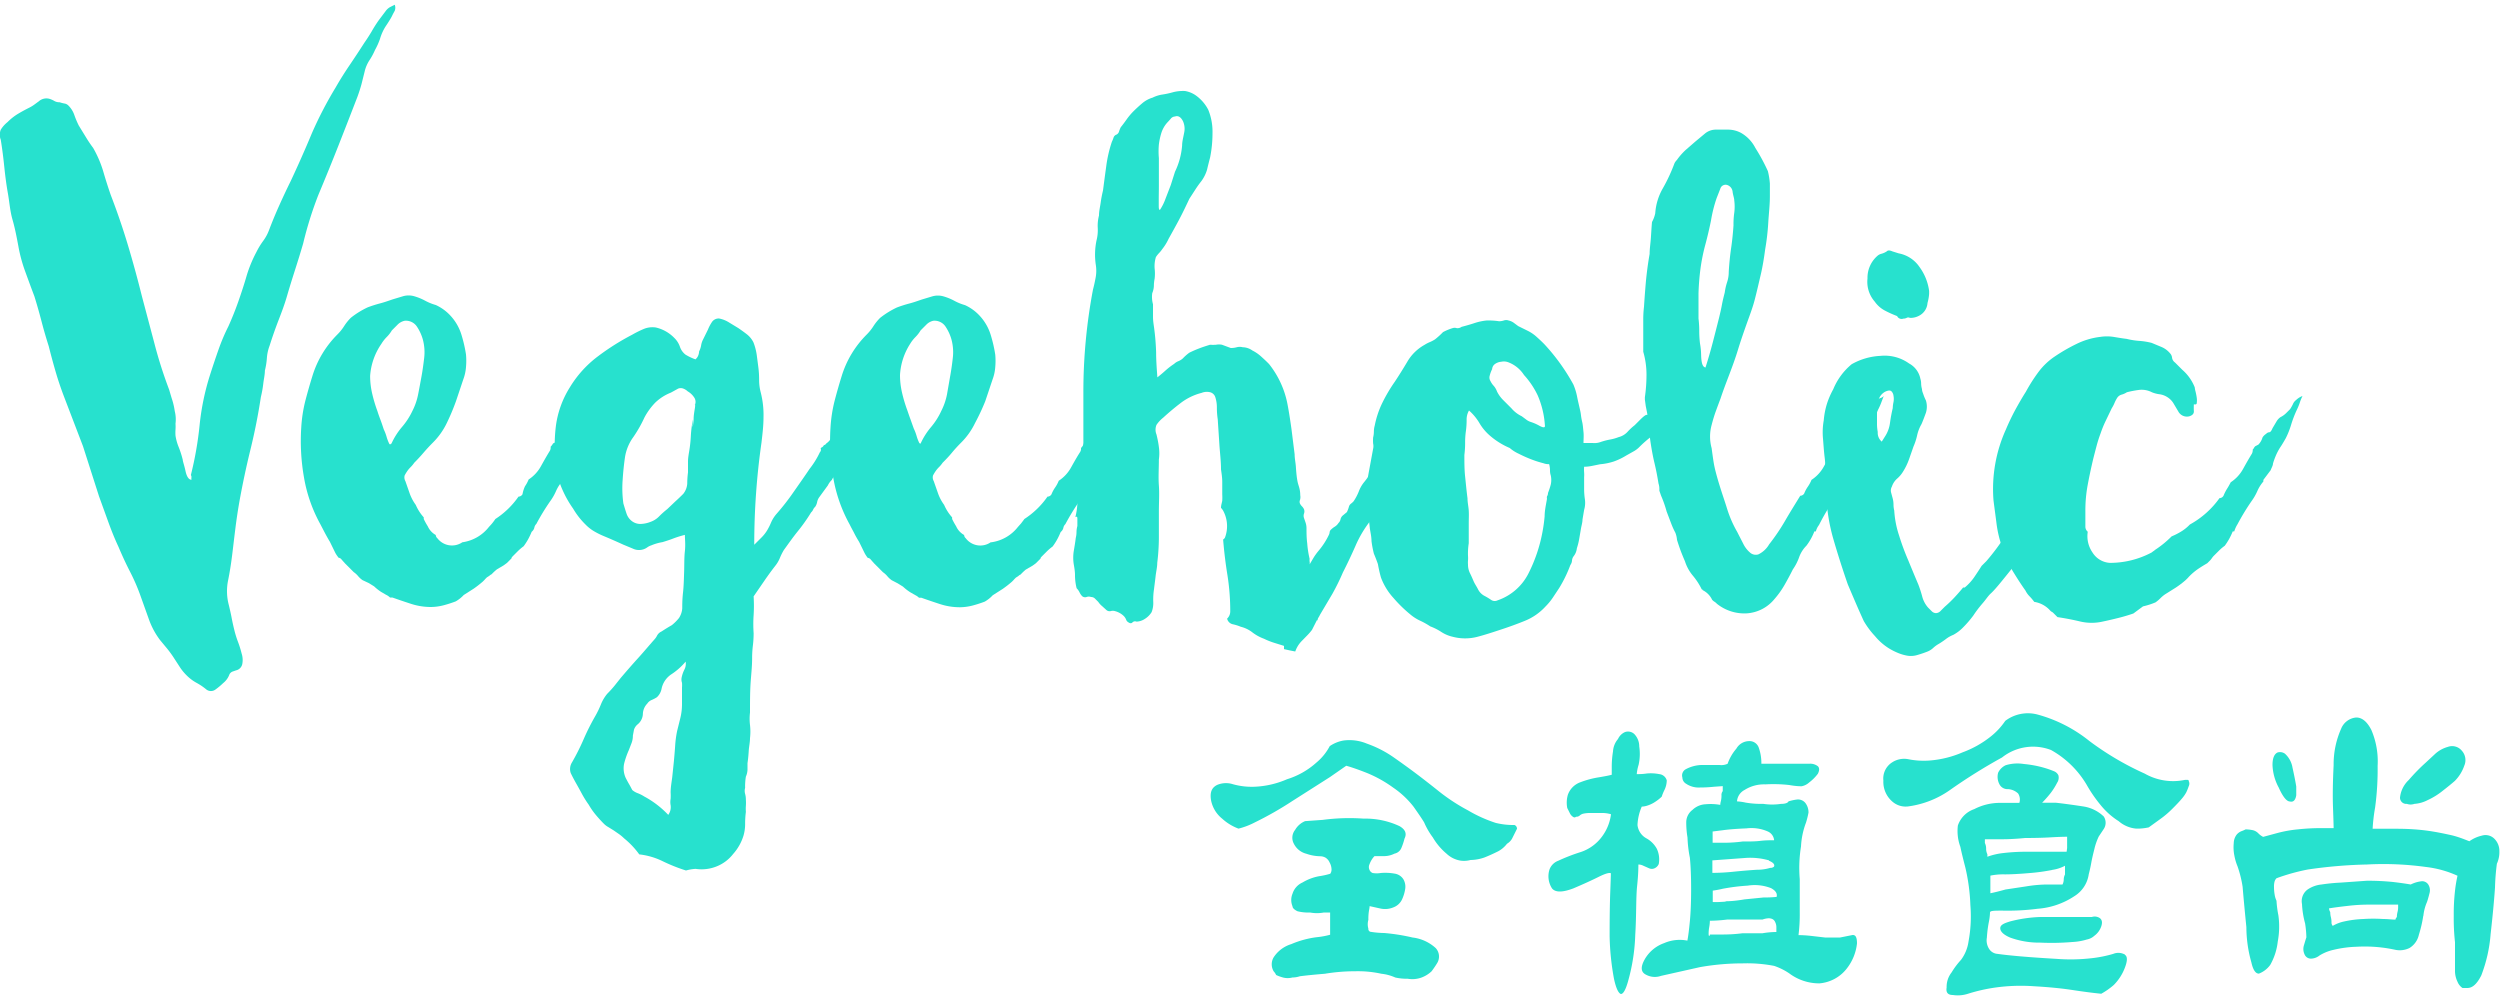 <svg id="圖層_1" data-name="圖層 1" xmlns="http://www.w3.org/2000/svg" viewBox="0 0 200 80"><defs><style>.cls-1{fill:#27e1ce;}</style></defs><title>logo</title><path class="cls-1" d="M15.27,38a27.69,27.69,0,0,0,.7-4,19.86,19.86,0,0,1,.83-4q.32-1,.67-2t.8-1.89q.45-1,.8-2c.23-.66.46-1.35.67-2.08a10.38,10.38,0,0,1,.77-1.86,5.88,5.88,0,0,1,.54-.89,3.55,3.55,0,0,0,.48-.89q.38-1,.83-2t.89-1.89q.9-1.92,1.7-3.84A31,31,0,0,1,26.85,7q.51-.89,1.12-1.79t1.18-1.79c.21-.3.4-.6.58-.9a10.48,10.48,0,0,1,.57-.9l.58-.77A1.1,1.1,0,0,1,31.2.57l.38-.19a.68.68,0,0,1,0,.48c-.06.11-.14.25-.22.42s-.34.58-.51.83a3.87,3.87,0,0,0-.45,1A5.59,5.59,0,0,1,30,4a5.17,5.17,0,0,1-.45.83,2.81,2.81,0,0,0-.38.9l-.25,1q-.13.48-.32,1-.77,2-1.53,3.93t-1.6,3.93a29.74,29.74,0,0,0-1.22,3.9q-.32,1.09-.64,2.08c-.21.66-.43,1.35-.64,2.08s-.45,1.35-.7,2-.49,1.33-.7,2a3.48,3.48,0,0,0-.22,1,5.67,5.67,0,0,1-.16,1c0,.34-.09.69-.13,1.06a8.65,8.65,0,0,1-.19,1.05q-.32,2.11-.83,4.19t-.89,4.19q-.19,1.09-.32,2.14c-.09.7-.17,1.42-.26,2.14s-.19,1.35-.32,2a4.3,4.3,0,0,0,.06,2c.08.34.16.68.22,1s.14.68.22,1a8,8,0,0,0,.29.93,8.2,8.2,0,0,1,.29.93,1.68,1.68,0,0,1,.06.8.65.65,0,0,1-.51.55l-.26.09a.48.48,0,0,0-.26.22,1.58,1.58,0,0,1-.51.71,5.36,5.36,0,0,1-.61.51.6.6,0,0,1-.73,0,4.77,4.77,0,0,0-.8-.54,3.5,3.5,0,0,1-.8-.61,4,4,0,0,1-.54-.67l-.48-.74c-.17-.26-.34-.49-.51-.7l-.58-.7a6.18,6.18,0,0,1-.89-1.66l-.64-1.79a15.75,15.75,0,0,0-.86-2q-.48-.93-.93-2c-.3-.64-.56-1.29-.8-1.95L7.92,39.7q-.32-1-.64-2t-.64-2l-1.53-4q-.38-1-.67-2t-.54-2q-.32-1-.58-2t-.57-2c-.26-.68-.5-1.34-.74-2a12,12,0,0,1-.54-2C1.34,19,1.2,18.26,1,17.57S.76,16.19.63,15.46.41,14,.34,13.32.18,11.91.06,11.18a1.09,1.09,0,0,1,0-.8,2.33,2.33,0,0,1,.54-.61,4.44,4.44,0,0,1,.8-.64c.28-.17.59-.34.93-.51s.47-.3.77-.51A.91.91,0,0,1,4,7.92a1.84,1.84,0,0,1,.35.16.79.79,0,0,0,.42.1,2.53,2.53,0,0,0,.38.1.57.57,0,0,1,.32.16,2,2,0,0,1,.48.77,7.19,7.19,0,0,0,.35.83l.57.93c.17.28.36.57.58.86a8.89,8.89,0,0,1,.8,1.85q.29,1,.61,1.92.77,2,1.37,4t1.12,4.09q.51,1.92,1,3.77a35.61,35.61,0,0,0,1.18,3.71c.09.3.17.59.26.86a5.77,5.77,0,0,1,.19.86,2.67,2.67,0,0,1,.06,1,3.54,3.54,0,0,1,0,.48,3.43,3.43,0,0,0,0,.48,4,4,0,0,0,.26.93,8,8,0,0,1,.32,1c0,.13.12.43.22.9s.27.7.48.7a.7.7,0,0,1,0-.23A.5.5,0,0,0,15.27,38Z"/><path class="cls-1" d="M47.57,32a.64.64,0,0,1,.22-.16.63.63,0,0,0,.22-.16,4.34,4.34,0,0,0-.19.58,2.61,2.61,0,0,1-.19.51q-.32.7-.51,1.25a9.37,9.37,0,0,1-.45,1.05,4.64,4.64,0,0,1-.38.74,4.6,4.6,0,0,0-.38.74c-.09.21-.15.39-.19.54a5.54,5.54,0,0,1-.19.54l-.57.77v.13a2.94,2.94,0,0,0-.48.76,4.3,4.3,0,0,1-.48.83,17.79,17.79,0,0,0-1.09,1.79.57.57,0,0,0-.16.29.56.56,0,0,1-.16.29l-.06.06a5.67,5.67,0,0,1-.29.61,5.06,5.06,0,0,1-.35.54,4,4,0,0,0-.45.38l-.38.38c-.09.09-.13.14-.13.16s0,.05-.06.1l-.06.06-.13.13-.13.13-.26.19-.54.32a4.21,4.21,0,0,0-.42.39.66.66,0,0,0-.19.13l-.19.12-.13.13-.06.07-.13.13a8.48,8.48,0,0,1-.73.57l-.8.51a2.75,2.75,0,0,1-.64.51,9.7,9.7,0,0,1-1,.32,4.15,4.15,0,0,1-1,.13,5.13,5.13,0,0,1-1.57-.25q-.8-.26-1.5-.51h-.19a1.15,1.15,0,0,0-.32-.22l-.38-.22a4,4,0,0,1-.57-.45l-.42-.26L29,46.41a1.83,1.83,0,0,1-.35-.32,1.74,1.74,0,0,0-.35-.32l-.7-.7-.26-.29a.35.35,0,0,0-.25-.16,2.65,2.65,0,0,1-.26-.38l-.22-.45-.22-.45c-.13-.21-.25-.43-.38-.67l-.38-.73a11.83,11.83,0,0,1-1.31-3.74,16.82,16.82,0,0,1-.22-4,11.42,11.42,0,0,1,.32-2.11q.26-1,.57-2a8,8,0,0,1,2-3.33,3.86,3.86,0,0,0,.54-.67,3.94,3.94,0,0,1,.54-.67,6.78,6.78,0,0,1,1.34-.83c.34-.13.66-.23,1-.32s.62-.19,1-.32l.83-.25a1.59,1.59,0,0,1,.9,0,4.39,4.39,0,0,1,.86.35,4.16,4.16,0,0,0,.86.35,3.66,3.66,0,0,1,1.21.89,3.93,3.93,0,0,1,.83,1.44,11,11,0,0,1,.38,1.63,5.63,5.63,0,0,1,0,1,3.55,3.55,0,0,1-.22,1l-.58,1.73a17.7,17.7,0,0,1-.74,1.76,5.67,5.67,0,0,1-1.12,1.57c-.26.26-.5.52-.74.8s-.48.54-.74.8a2.39,2.39,0,0,1-.29.35,2.17,2.17,0,0,0-.29.35,3,3,0,0,0-.19.32.61.61,0,0,0,.06.45l.35,1a3.64,3.64,0,0,0,.48.9,3.71,3.71,0,0,0,.64,1v.13a5.46,5.46,0,0,0,.32.58,1.5,1.5,0,0,0,.64.7.37.37,0,0,0,.13.26,1.47,1.47,0,0,0,2,.32H37a3.26,3.26,0,0,0,2.11-1.22c.08-.09.17-.18.26-.29s.17-.22.26-.35a6.66,6.66,0,0,0,1.85-1.79.38.38,0,0,0,.32-.19A2.58,2.58,0,0,1,42,38.9a2.62,2.62,0,0,0,.29-.54,3,3,0,0,0,1-1.09c.26-.47.49-.87.7-1.21a.52.52,0,0,0,.06-.32,1,1,0,0,0,.19-.26l.26-.13a1,1,0,0,0,.32-.35.7.7,0,0,1,.25-.29l.26-.09q.13,0,.32-.35l.32-.54a1.05,1.05,0,0,1,.32-.35,2.49,2.49,0,0,0,.38-.32l.32-.32a1.84,1.84,0,0,0,.26-.35A1,1,0,0,1,47.57,32ZM31.32,35.48a5.72,5.72,0,0,1,.83-1.31A5.69,5.69,0,0,0,33,32.86a5,5,0,0,0,.45-1.31c.09-.45.17-.9.26-1.38s.16-1,.22-1.5a3.93,3.93,0,0,0-.1-1.5,3.6,3.6,0,0,0-.45-1,1.06,1.06,0,0,0-1-.51,1.12,1.12,0,0,0-.58.32l-.45.45a2.66,2.66,0,0,1-.42.54,2.89,2.89,0,0,0-.42.54,5.12,5.12,0,0,0-.9,2.56,6.29,6.29,0,0,0,.16,1.4,11.54,11.54,0,0,0,.42,1.41c.08.26.17.5.26.74s.17.48.25.73a3.48,3.48,0,0,1,.22.57,3.42,3.42,0,0,0,.22.58l.06.06Z"/><path class="cls-1" d="M69.11,32c.08,0,.26-.15.51-.32l-.22.58-.22.57A7.25,7.25,0,0,0,68.7,34a6.49,6.49,0,0,1-.42,1.05l-.42.74c-.11.19-.22.44-.35.74a1,1,0,0,0-.16.38,1,1,0,0,1-.16.39v.06c-.13.13-.17.19-.13.19a.36.36,0,0,0-.13.26,1,1,0,0,0-.19.26.78.78,0,0,1-.1.16.75.75,0,0,0-.09.16l-.06.06a1.45,1.45,0,0,0-.26.38l-.35.48-.35.48a1,1,0,0,0-.16.38,1,1,0,0,1-.16.38.62.62,0,0,0-.16.22.62.62,0,0,1-.16.22,13.71,13.71,0,0,1-1.09,1.54c-.38.47-.75,1-1.09,1.47a4.54,4.54,0,0,0-.32.64,2.53,2.53,0,0,1-.38.64q-.45.58-.86,1.18l-.86,1.25a12.08,12.08,0,0,1,0,1.5,10.47,10.47,0,0,0,0,1.44,8.36,8.36,0,0,1-.06,1,8.14,8.14,0,0,0-.06,1c0,.72-.09,1.42-.13,2.11S60,56.24,60,57A4.23,4.23,0,0,0,60,58a4.52,4.52,0,0,1,0,1.05c0,.34-.08.68-.1,1s-.05.68-.1,1v.54a1.51,1.51,0,0,1-.13.54,4.78,4.78,0,0,0-.06.9.88.88,0,0,0,0,.48,1.76,1.76,0,0,1,.06.48,3.35,3.35,0,0,1,0,.48,3.18,3.18,0,0,0,0,.48,7.47,7.47,0,0,0-.06,1,3.3,3.3,0,0,1-.13.9,3.92,3.92,0,0,1-.83,1.47,3.14,3.14,0,0,1-1.34,1,3.21,3.21,0,0,1-1.66.19,3.5,3.5,0,0,0-.77.13A13.61,13.61,0,0,1,53,68.89a5.69,5.69,0,0,0-1.86-.54,6.65,6.65,0,0,0-1.21-1.28,3.32,3.32,0,0,0-.42-.35l-.42-.29-.42-.26a1.61,1.61,0,0,1-.35-.26c-.21-.21-.43-.45-.64-.7a5.73,5.73,0,0,1-.58-.83,8.15,8.15,0,0,1-.54-.86c-.15-.28-.31-.57-.48-.87s-.31-.57-.42-.8a1,1,0,0,1,.1-.86,18.33,18.33,0,0,0,.93-1.85,18.53,18.53,0,0,1,.93-1.85,7.46,7.46,0,0,0,.45-.93,3.22,3.22,0,0,1,.51-.86q.32-.32.58-.64l.51-.64c.47-.55.92-1.07,1.34-1.53s.87-1,1.34-1.53a1.33,1.33,0,0,0,.22-.32.74.74,0,0,1,.35-.32c.26-.17.53-.34.83-.51a3.66,3.66,0,0,0,.57-.57,1.64,1.64,0,0,0,.26-.77c0-.3,0-.71.06-1.25s.07-1.09.09-1.66,0-1.13.06-1.66,0-1,0-1.31a8.55,8.55,0,0,0-.93.29c-.28.11-.57.2-.86.29a4,4,0,0,0-.9.26,1.14,1.14,0,0,0-.32.16,1.1,1.1,0,0,1-.32.16,1.13,1.13,0,0,1-.83-.06l-.77-.32q-.83-.38-1.6-.7a6.17,6.17,0,0,1-.77-.39,3.23,3.23,0,0,1-.64-.51,6.1,6.1,0,0,1-1-1.28A8.52,8.52,0,0,1,45,39.19a6,6,0,0,1-.48-1.66,12.61,12.61,0,0,1-.06-3.36A7.68,7.68,0,0,1,45.58,31a8.76,8.76,0,0,1,2.21-2.46,19.49,19.49,0,0,1,2.78-1.76,8.42,8.42,0,0,1,.9-.45,1.81,1.81,0,0,1,1-.13,3,3,0,0,1,1.47.83,1.8,1.8,0,0,1,.45.7,1.34,1.34,0,0,0,.45.64,4.3,4.3,0,0,0,.64.32l.16.06s.07-.06.16-.19a1,1,0,0,0,.13-.45,1.62,1.62,0,0,0,.16-.48,1.54,1.54,0,0,1,.16-.48l.38-.77a3.38,3.38,0,0,1,.32-.61.65.65,0,0,1,.58-.29,2.32,2.32,0,0,1,.8.32l.74.45q.38.26.7.51a1.87,1.87,0,0,1,.51.64,4.55,4.55,0,0,1,.26,1l.13,1a7.89,7.89,0,0,1,.06,1,3.89,3.89,0,0,0,.13,1,7.25,7.25,0,0,1,.22,2c0,.64-.08,1.3-.16,2a57.57,57.57,0,0,0-.58,8.18l.58-.58a3,3,0,0,0,.45-.57,4.88,4.88,0,0,0,.32-.64,2.74,2.74,0,0,1,.45-.7,18.51,18.51,0,0,0,1.34-1.72c.51-.73.94-1.34,1.28-1.85a6.89,6.89,0,0,0,.83-1.34.29.29,0,0,0,.06-.32.46.46,0,0,1,.13-.09.35.35,0,0,0,.13-.16s.11,0,.19-.13a1.41,1.41,0,0,0,.35-.35.92.92,0,0,1,.29-.29l.26-.09c.08,0,.19-.14.32-.35s.17-.33.26-.48a.88.88,0,0,1,.38-.35,1.85,1.85,0,0,0,.38-.35l.32-.35a2.23,2.23,0,0,0,.26-.32ZM55.43,33.56c0,.47-.05.65,0,.54a5.39,5.39,0,0,0,.06-.58c0-.27.05-.56.1-.86s0-.38,0-.26a.62.62,0,0,0-.06-.61,1.55,1.55,0,0,0-.51-.48,1.12,1.12,0,0,0-.35-.22.57.57,0,0,0-.42,0l-.29.16-.29.16a3.82,3.82,0,0,0-1.25.8,5.22,5.22,0,0,0-.86,1.18,10.41,10.41,0,0,1-.89,1.57A3.7,3.7,0,0,0,50,36.57q-.13.89-.19,1.85a8.85,8.85,0,0,0,.06,1.86c.09.3.17.57.26.83a1.23,1.23,0,0,0,.51.64,1.12,1.12,0,0,0,.7.16,2.28,2.28,0,0,0,.7-.16,1.78,1.78,0,0,0,.7-.45,7.1,7.1,0,0,1,.64-.57l.64-.61c.21-.19.42-.39.64-.61a1.45,1.45,0,0,0,.32-.83,7.24,7.24,0,0,1,.06-.89c0-.3,0-.58,0-.86s.05-.56.1-.86a10.49,10.49,0,0,0,.13-1.25A10,10,0,0,1,55.43,33.56Zm-.9,20.65a2.52,2.52,0,0,1,.22-.64,1,1,0,0,0,.1-.64,5.16,5.16,0,0,1-1.12,1,1.83,1.83,0,0,0-.8,1.15,1.24,1.24,0,0,1-.38.7,2.73,2.73,0,0,1-.42.22.76.76,0,0,0-.35.29,1.24,1.24,0,0,0-.35.83,1.13,1.13,0,0,1-.42.83.93.93,0,0,0-.29.42l-.09.48a1.64,1.64,0,0,1-.1.58l-.22.57a6.57,6.57,0,0,0-.38,1.09,1.85,1.85,0,0,0,.13,1.15c.09.17.17.33.26.48s.17.31.26.48a1.4,1.4,0,0,0,.45.26,2.85,2.85,0,0,1,.51.26,7.53,7.53,0,0,1,1.92,1.47,1.05,1.05,0,0,0,.19-.77,1.39,1.39,0,0,1,0-.51,4.17,4.17,0,0,0,0-.51c0-.42.08-.84.13-1.24l.13-1.25q.06-.64.1-1.21a8.32,8.32,0,0,1,.16-1.22l.26-1.05a4.66,4.66,0,0,0,.13-1.06V55a2.34,2.34,0,0,0,0-.38A.8.8,0,0,1,54.53,54.21Z"/><path class="cls-1" d="M89.89,32a.66.66,0,0,1,.23-.16.63.63,0,0,0,.22-.16,4.22,4.22,0,0,0-.19.58,2.61,2.61,0,0,1-.19.51c-.21.47-.38.88-.51,1.25A8.56,8.56,0,0,1,89,35.09a4.33,4.33,0,0,1-.38.74,4.51,4.51,0,0,0-.38.74,5.14,5.14,0,0,0-.19.54c0,.15-.11.33-.19.54l-.58.77v.13a3,3,0,0,0-.48.76,4.44,4.44,0,0,1-.48.83,18.3,18.3,0,0,0-1.09,1.79.55.55,0,0,0-.16.29.57.57,0,0,1-.16.29l-.06.06a5.67,5.67,0,0,1-.29.61,4.93,4.93,0,0,1-.35.54,4.06,4.06,0,0,0-.45.38l-.38.38c-.09.09-.13.14-.13.16s0,.05-.06.1l-.06.06-.13.13-.13.13-.26.19-.55.32a4.46,4.46,0,0,0-.41.39.64.64,0,0,0-.19.13l-.19.12-.13.13-.06.07-.13.13a8.48,8.48,0,0,1-.73.57l-.8.51a2.73,2.73,0,0,1-.64.51,9.73,9.73,0,0,1-1,.32,4.16,4.16,0,0,1-1,.13,5.12,5.12,0,0,1-1.57-.25q-.8-.26-1.5-.51h-.19a1.14,1.14,0,0,0-.32-.22l-.38-.22a3.94,3.94,0,0,1-.58-.45l-.42-.26-.48-.25a1.81,1.81,0,0,1-.35-.32,1.76,1.76,0,0,0-.35-.32l-.7-.7-.26-.29a.35.35,0,0,0-.26-.16,2.64,2.64,0,0,1-.25-.38l-.22-.45-.22-.45c-.13-.21-.26-.43-.38-.67s-.26-.48-.38-.73a11.83,11.83,0,0,1-1.31-3.74,16.81,16.81,0,0,1-.22-4,11.41,11.41,0,0,1,.32-2.11q.26-1,.57-2a8,8,0,0,1,2-3.33,3.93,3.93,0,0,0,.54-.67,4,4,0,0,1,.54-.67,6.86,6.86,0,0,1,1.34-.83c.34-.13.66-.23,1-.32s.62-.19,1-.32l.83-.25a1.6,1.6,0,0,1,.9,0,4.34,4.34,0,0,1,.86.35,4.2,4.2,0,0,0,.86.35,3.66,3.66,0,0,1,1.21.89,3.92,3.92,0,0,1,.83,1.44,11,11,0,0,1,.38,1.63,5.51,5.51,0,0,1,0,1,3.52,3.52,0,0,1-.22,1l-.58,1.73A17.54,17.54,0,0,1,78,33.85a5.67,5.67,0,0,1-1.12,1.57c-.26.26-.5.52-.73.8s-.48.54-.74.8a2.37,2.37,0,0,1-.29.35,2.2,2.2,0,0,0-.29.35,3.06,3.06,0,0,0-.19.32.6.6,0,0,0,.06.45l.35,1a3.55,3.55,0,0,0,.48.9,3.68,3.68,0,0,0,.64,1v.13a5.8,5.8,0,0,0,.32.58,1.49,1.49,0,0,0,.64.7.36.36,0,0,0,.13.26,1.46,1.46,0,0,0,2,.32h.06a3.26,3.26,0,0,0,2.11-1.22l.26-.29c.08-.11.17-.22.26-.35a6.64,6.64,0,0,0,1.85-1.79.37.37,0,0,0,.32-.19,2.64,2.64,0,0,1,.29-.54,2.62,2.62,0,0,0,.29-.54,3,3,0,0,0,1-1.09c.26-.47.49-.87.71-1.21a.5.5,0,0,0,.07-.32,1.09,1.09,0,0,0,.19-.26l.26-.13a1.06,1.06,0,0,0,.32-.35.69.69,0,0,1,.26-.29,1.38,1.38,0,0,1,.25-.09c.08,0,.19-.14.32-.35l.32-.54a1,1,0,0,1,.32-.35A2.3,2.3,0,0,0,89,33l.32-.32a1.84,1.84,0,0,0,.26-.35A1,1,0,0,1,89.89,32ZM73.65,35.48a5.66,5.66,0,0,1,.83-1.31,5.69,5.69,0,0,0,.83-1.31,5,5,0,0,0,.45-1.31L76,30.17q.13-.7.22-1.5a3.9,3.9,0,0,0-.1-1.5,3.57,3.57,0,0,0-.45-1,1.06,1.06,0,0,0-1-.51,1.11,1.11,0,0,0-.57.32l-.45.45a2.71,2.71,0,0,1-.42.54,2.84,2.84,0,0,0-.42.54A5.13,5.13,0,0,0,72,30a6.25,6.25,0,0,0,.16,1.4,11.38,11.38,0,0,0,.42,1.41c.09.26.17.5.26.74l.26.73a3.81,3.81,0,0,1,.22.57,3.41,3.41,0,0,0,.22.58l.06.06Z"/><path class="cls-1" d="M114.38,32a5.78,5.78,0,0,0,.51-.32l-.22.58c-.06.17-.14.36-.22.57A7.12,7.12,0,0,0,114,34a6.41,6.41,0,0,1-.42,1.05.57.57,0,0,0-.16.26.58.58,0,0,1-.16.25h.06l-.57,1.15-.13.26-.26.38a4.14,4.14,0,0,0-.25.45.75.75,0,0,0-.45.38,6.84,6.84,0,0,1-.45.86c-.17.28-.36.57-.58.86l-.61.64a1.84,1.84,0,0,0-.41.83v.32a9.09,9.09,0,0,0-1.18,2q-.48,1.09-1,2.11a18,18,0,0,1-.83,1.69l-1,1.69a1.8,1.8,0,0,1-.12.22.37.37,0,0,0-.07.22h-.06l-.39.77a4.58,4.58,0,0,1-.42.48l-.41.42a2.26,2.26,0,0,0-.51.83l-.45-.09-.45-.1v-.26l-.8-.25a5.64,5.64,0,0,1-.8-.32,3.51,3.51,0,0,1-.93-.51,2.48,2.48,0,0,0-.93-.45,3.63,3.63,0,0,0-.64-.2.59.59,0,0,1-.45-.45.79.79,0,0,0,.25-.57,18.4,18.4,0,0,0-.22-2.88q-.23-1.41-.35-2.88A.37.37,0,0,0,98,43a2.59,2.59,0,0,0-.13-2.11s-.06-.13-.19-.26c0-.21.07-.4.1-.57a4.51,4.51,0,0,0,0-.51c0-.34,0-.67,0-1s-.05-.65-.1-1c0-.68-.09-1.36-.13-2s-.09-1.36-.13-2a6.23,6.23,0,0,1-.07-.93,2.67,2.67,0,0,0-.13-.86.59.59,0,0,0-.45-.39,1.11,1.11,0,0,0-.64.06,4.64,4.64,0,0,0-1.66.8q-.71.54-1.41,1.18a2.59,2.59,0,0,0-.54.58,1,1,0,0,0,0,.77c.08.34.15.66.19,1a3.58,3.58,0,0,1,0,1c0,.72-.05,1.42,0,2.08s0,1.35,0,2.08v2.11a17,17,0,0,1-.13,2c0,.34-.09.69-.13,1.05s-.09.72-.13,1.06a5.36,5.36,0,0,0-.06,1,2,2,0,0,1-.13.83,1.68,1.68,0,0,1-.54.54,1.28,1.28,0,0,1-.67.22.29.29,0,0,0-.32.06c-.08.09-.19.09-.32,0a.39.39,0,0,1-.19-.22.85.85,0,0,0-.19-.29,1.58,1.58,0,0,0-.7-.39.6.6,0,0,0-.35,0,.39.39,0,0,1-.35-.1l-.32-.29a1.64,1.64,0,0,1-.32-.35l-.26-.26a.44.44,0,0,0-.32-.13.5.5,0,0,0-.35,0,.36.36,0,0,1-.35-.06,1.1,1.1,0,0,1-.22-.32,1.22,1.22,0,0,0-.23-.32A4.36,4.36,0,0,1,86,46c0-.28-.05-.57-.1-.86a3.4,3.4,0,0,1,0-1.05c.06-.36.12-.71.16-1.05a2,2,0,0,0,.06-.48,2,2,0,0,1,.07-.48c0-.09,0-.24,0-.48s0-.31-.16-.23a5.81,5.81,0,0,0,.16-1.05c0-.36.05-.71.1-1.06a3,3,0,0,0,.06-.58V38.1c0-.26,0-.4.07-.45a.51.51,0,0,0,.06-.32l.19-1.92c0-.34,0-.68,0-1s0-.68,0-1,0-.67,0-1,0-.65,0-1a44,44,0,0,1,.77-8.25c.09-.34.16-.67.22-1a3,3,0,0,0,0-1,5.59,5.59,0,0,1,.06-1.92,3.31,3.31,0,0,0,.1-1,3.23,3.23,0,0,1,.1-1c0-.34.08-.66.13-1a9.54,9.54,0,0,1,.19-1q.13-1,.26-1.95a10.42,10.42,0,0,1,.45-1.95,2.3,2.3,0,0,0,.13-.32.38.38,0,0,1,.26-.26.42.42,0,0,0,.19-.26,2.35,2.35,0,0,1,.13-.32c.17-.21.33-.43.48-.64a5,5,0,0,1,.54-.64c.21-.21.45-.43.7-.64a2.31,2.31,0,0,1,.83-.45,2.62,2.62,0,0,1,.8-.25,6.63,6.63,0,0,0,.86-.19,3.25,3.25,0,0,1,.93-.09,2.11,2.11,0,0,1,.86.35,3.24,3.24,0,0,1,1,1.15A4.65,4.65,0,0,1,97,10.67a9.84,9.84,0,0,1-.19,1.92c-.09.34-.17.66-.25,1a3,3,0,0,1-.45.9,8,8,0,0,0-.48.67c-.15.23-.31.48-.48.74-.26.55-.52,1.1-.8,1.63s-.57,1.05-.86,1.57a4.07,4.07,0,0,1-.51.83,2.22,2.22,0,0,1-.26.32,2.08,2.08,0,0,0-.25.32,2.52,2.52,0,0,0-.1.9,3.52,3.52,0,0,1,0,.83,3,3,0,0,0-.06.57,1.63,1.63,0,0,1-.13.58,2.18,2.18,0,0,0,.06.89c0,.34,0,.66,0,1s.05.6.09.9a19,19,0,0,1,.16,1.95c0,.66.05,1.31.1,2,.21-.17.43-.35.64-.54a6,6,0,0,1,.7-.54,1.09,1.09,0,0,1,.35-.22,1.17,1.17,0,0,0,.35-.22,3.68,3.68,0,0,1,.51-.45q.38-.19.8-.35c.28-.11.57-.2.86-.29a3.49,3.49,0,0,0,.48,0,1.26,1.26,0,0,1,.48,0l.35.13.35.13a1.74,1.74,0,0,0,.48-.06.93.93,0,0,1,.48,0,1.37,1.37,0,0,1,.77.26,3.1,3.1,0,0,1,.7.48c.21.19.43.39.64.61A7.39,7.39,0,0,1,103,32.34c.13.68.23,1.36.32,2l.25,2c0,.34.08.68.1,1s.05.68.1,1,.1.43.16.64a2.27,2.27,0,0,1,.09.64A.8.8,0,0,1,104,40a.35.35,0,0,0,0,.29.82.82,0,0,0,.16.22.8.8,0,0,1,.16.23.5.5,0,0,1,0,.35.52.52,0,0,0,0,.35l.13.38a1.41,1.41,0,0,1,.07.45c0,.34,0,.75.06,1.22a7.69,7.69,0,0,0,.19,1.22.77.77,0,0,0,0,.22.67.67,0,0,1,0,.22l.32-.54a4.69,4.69,0,0,1,.39-.54,5.91,5.91,0,0,0,.83-1.28.52.52,0,0,0,.06-.22.35.35,0,0,1,.13-.22,1.61,1.61,0,0,1,.29-.22.93.93,0,0,0,.29-.29.54.54,0,0,0,.16-.29.57.57,0,0,1,.16-.29l.35-.29a2.34,2.34,0,0,0,.16-.42.46.46,0,0,1,.16-.25,1.41,1.41,0,0,0,.22-.2,4,4,0,0,0,.42-.8,2.67,2.67,0,0,1,.42-.73c.17-.21.33-.43.48-.64s.31-.43.48-.64l.06-.06a.39.39,0,0,1,.09-.19.38.38,0,0,0,.1-.19s.06-.07.06-.1,0-.05.06-.1a.06.06,0,0,1,.06-.06l.19-.38s.06-.08.06-.1,0-.05.07-.1v-.26l.25-.26s.11,0,.19-.13a1.4,1.4,0,0,0,.35-.35.9.9,0,0,1,.29-.29l.26-.09c.09,0,.17-.14.26-.35a3.76,3.76,0,0,0,.32-.48,1.11,1.11,0,0,1,.32-.35,1.37,1.37,0,0,0,.45-.35c.13-.15.23-.27.32-.35a1.37,1.37,0,0,0,.22-.32A1.46,1.46,0,0,1,114.38,32ZM92.7,15.91c0,.13,0,.3,0,.51s0,.34.09.38a4.09,4.09,0,0,0,.45-.9l.42-1.09L94,13.74a5.92,5.92,0,0,0,.57-2.11c0-.3.09-.63.16-1a1.47,1.47,0,0,0-.09-.93c-.17-.34-.39-.47-.64-.38a.46.46,0,0,0-.35.19c-.11.13-.21.23-.29.32a2.28,2.28,0,0,0-.45.8,5.29,5.29,0,0,0-.2.93,6.17,6.17,0,0,0,0,1.09c0,.38,0,.75,0,1.09s0,.76,0,1.12S92.7,15.57,92.7,15.91Z"/><path class="cls-1" d="M134.33,31.58h.06a5.89,5.89,0,0,1-.54,1.25c-.24.4-.48.8-.74,1.18a5.52,5.52,0,0,1-.93.86,9,9,0,0,0-1,.86,2,2,0,0,1-.51.39l-.57.32a5.08,5.08,0,0,1-1,.48,4.76,4.76,0,0,1-1.09.22l-.64.13a3.16,3.16,0,0,1-.64.07,2.78,2.78,0,0,0,0,.45,2.55,2.55,0,0,1,0,.38v.9a5.4,5.4,0,0,0,.06.86,2,2,0,0,1-.06.86l-.13.77c0,.25-.09.51-.13.77l-.13.76a5.24,5.24,0,0,1-.19.77,1.26,1.26,0,0,1-.26.64.65.65,0,0,0-.13.35.68.68,0,0,1-.13.35,10.43,10.43,0,0,1-.9,1.85l-.51.77a4.7,4.7,0,0,1-.58.7,4.53,4.53,0,0,1-1.66,1.15c-.64.26-1.28.49-1.92.7s-1.21.4-1.85.57a3.89,3.89,0,0,1-2,0,2.8,2.8,0,0,1-.9-.38,4.42,4.42,0,0,0-.89-.45,5.81,5.81,0,0,0-.8-.45,3.47,3.47,0,0,1-.8-.51,10.68,10.68,0,0,1-1.34-1.31,5,5,0,0,1-1-1.63q-.13-.44-.25-1.09-.13-.38-.32-.83a8.23,8.23,0,0,1-.19-1c0-.34-.08-.68-.13-1-.08-.73-.16-1.44-.22-2.14a8.16,8.16,0,0,1,.09-2.14l.39-2.11a.91.91,0,0,0,0-.42,3.23,3.23,0,0,1,0-.48,2,2,0,0,0,.06-.48,1.83,1.83,0,0,1,.07-.48,7.38,7.38,0,0,1,.61-1.82,12.58,12.58,0,0,1,1-1.69q.51-.77,1-1.6a3.64,3.64,0,0,1,1.37-1.34,2.68,2.68,0,0,1,.42-.22,2.62,2.62,0,0,0,.42-.22,6.34,6.34,0,0,0,.64-.58,4.29,4.29,0,0,1,.77-.32.51.51,0,0,1,.32,0,.53.53,0,0,0,.39-.1c.34-.09.66-.18,1-.29a4.49,4.49,0,0,1,1-.22,5.48,5.48,0,0,1,1,.06,1.18,1.18,0,0,0,.38-.06.59.59,0,0,1,.39,0,1.09,1.09,0,0,1,.42.19l.35.26.77.38a3.1,3.1,0,0,1,.7.48c.21.19.43.39.64.61a16,16,0,0,1,2.3,3.2,4.83,4.83,0,0,1,.29.93c.06.32.14.65.22,1s.08.39.1.55.05.33.1.54.07.52.1.8,0,.56,0,.86c.25,0,.5,0,.73,0a1.44,1.44,0,0,0,.67-.09,5.47,5.47,0,0,1,.74-.19,3.51,3.51,0,0,0,.67-.19,1.44,1.44,0,0,0,.7-.41,4.59,4.59,0,0,1,.58-.54l.48-.48c.24-.23.39-.35.48-.35a.94.94,0,0,0,.38-.13,1.4,1.4,0,0,0,.19-.22l.13-.22.13-.13s.11-.06.19-.19c.08,0,.23,0,.45-.06a1.18,1.18,0,0,0,.51-.38A.55.55,0,0,1,134.33,31.58Zm-10.49,7.86a6.5,6.5,0,0,0,.22-.67,1.69,1.69,0,0,0,0-.74,1.27,1.27,0,0,1-.06-.42,1.89,1.89,0,0,0-.07-.48,1.06,1.06,0,0,1-.45-.07,8.44,8.44,0,0,1-1-.32,11,11,0,0,1-1-.45,2.92,2.92,0,0,1-.7-.45,6,6,0,0,1-1.6-1,4,4,0,0,1-.83-1,4.16,4.16,0,0,0-.83-1,1.45,1.45,0,0,0-.19.77,6.4,6.4,0,0,1-.06.89,6.27,6.27,0,0,0-.06.9,7.58,7.58,0,0,1-.06,1c0,.6,0,1.17.06,1.73s.11,1.13.19,1.73c0,.34.08.66.1,1s0,.62,0,1,0,.51,0,.77,0,.53,0,.83a5.41,5.41,0,0,0-.06,1,2.38,2.38,0,0,1,0,.38,1.74,1.74,0,0,0,0,.32,1.54,1.54,0,0,0,.16.7c.11.22.2.43.29.64s.24.42.35.64a1.2,1.2,0,0,0,.48.51,5.47,5.47,0,0,1,.54.32.51.51,0,0,0,.54.06,4.34,4.34,0,0,0,2.49-2.18,12.23,12.23,0,0,0,1.09-3.2,12.94,12.94,0,0,0,.19-1.34c0-.47.11-.94.19-1.41a.42.42,0,0,1,0-.19A.47.47,0,0,0,123.84,39.44Zm-4.28-10.29a.55.55,0,0,0-.19.38,2.54,2.54,0,0,0-.19.51.53.53,0,0,0,.06.45,1.45,1.45,0,0,0,.26.38,1.41,1.41,0,0,1,.26.45,2.6,2.6,0,0,0,.51.7l.64.64a2.53,2.53,0,0,0,.83.64l.35.26a1.15,1.15,0,0,0,.35.19,3.76,3.76,0,0,1,.73.32c.32.17.46.15.42-.06a7.19,7.19,0,0,0-.57-2.37A6.61,6.61,0,0,0,121.92,30a2.58,2.58,0,0,0-1.21-1,1,1,0,0,0-.61-.06A1,1,0,0,0,119.56,29.15Z"/><path class="cls-1" d="M150.19,32a.58.58,0,0,1,.26-.16.57.57,0,0,0,.25-.16l-.22.58a5.06,5.06,0,0,1-.23.51,9.59,9.59,0,0,0-.48,1.25,6.56,6.56,0,0,1-.41,1.05l-.42.74a8,8,0,0,0-.35.74,8.42,8.42,0,0,0-.45,1.09l-.57.77v.13a3,3,0,0,0-.48.76,4.27,4.27,0,0,1-.48.83A17.74,17.74,0,0,0,145.52,42a1.36,1.36,0,0,0-.25.51s-.06,0-.06,0,0,0-.06,0a4.61,4.61,0,0,1-.64,1.15,2.49,2.49,0,0,0-.57.89,4,4,0,0,1-.51,1q-.32.64-.67,1.25a6.94,6.94,0,0,1-.8,1.12,3.12,3.12,0,0,1-2.24,1.15,3.52,3.52,0,0,1-2.37-.77.9.9,0,0,0-.19-.16.82.82,0,0,1-.19-.16,1.65,1.65,0,0,0-.76-.77.06.06,0,0,0-.07-.06,5.34,5.34,0,0,0-.73-1.12,3.38,3.38,0,0,1-.61-1.12c-.13-.3-.25-.59-.35-.86s-.2-.57-.29-.86a2,2,0,0,0-.13-.57,6.29,6.29,0,0,1-.32-.7l-.38-1a9.31,9.31,0,0,0-.45-1.28l-.13-.38v-.13a1.35,1.35,0,0,0-.07-.45q-.13-.83-.32-1.63c-.13-.53-.23-1.1-.32-1.69s-.09-1.08-.13-1.44-.13-.84-.25-1.44l-.07-.51v-.19a12.68,12.68,0,0,0,.13-1.82,6.58,6.58,0,0,0-.26-1.82c0-.25,0-.52,0-.8s0-.54,0-.8v-1a8.41,8.41,0,0,1,.06-1q.07-1.09.16-2.11c.07-.68.16-1.39.29-2.11,0-.43.07-.85.1-1.28s.05-.85.09-1.28a2.47,2.47,0,0,0,.26-.7,4.62,4.62,0,0,1,.61-2,13.62,13.62,0,0,0,.93-2,1,1,0,0,1,.19-.26,5.09,5.09,0,0,1,.7-.8l.77-.67.77-.64a1.36,1.36,0,0,1,.89-.32h1a2.21,2.21,0,0,1,1,.26,2.9,2.9,0,0,1,1.15,1.21,14.93,14.93,0,0,1,1,1.85,5.89,5.89,0,0,1,.16,1c0,.32,0,.65,0,1,0,.72-.09,1.44-.13,2.14a18.65,18.65,0,0,1-.25,2.14c-.09.68-.2,1.36-.35,2s-.31,1.34-.48,2-.44,1.35-.67,2-.46,1.31-.67,2-.45,1.34-.7,2-.49,1.28-.7,1.92c-.13.34-.26.69-.39,1.05s-.23.71-.32,1.06a3.48,3.48,0,0,0,0,1.85c.09.68.16,1.18.23,1.5s.2.82.41,1.5.42,1.27.61,1.89a9.16,9.16,0,0,0,.8,1.82c.17.34.34.66.51,1a2.23,2.23,0,0,0,.54.67.69.69,0,0,0,.64.12,2,2,0,0,0,.86-.8,16.27,16.27,0,0,0,1.28-1.89c.38-.66.79-1.31,1.21-2a.37.37,0,0,0,.32-.19,2.6,2.6,0,0,1,.29-.54,2.73,2.73,0,0,0,.29-.54,3,3,0,0,0,1-1.09c.26-.47.49-.87.7-1.21a.29.29,0,0,0,.06-.32l.26-.26s.07-.06.1-.06.05,0,.09-.06a1.42,1.42,0,0,0,.35-.35.94.94,0,0,1,.29-.29l.26-.09c.08,0,.17-.14.26-.35l.32-.54a1,1,0,0,1,.32-.35,1.67,1.67,0,0,0,.45-.32l.32-.32a1.3,1.3,0,0,0,.23-.32A1.54,1.54,0,0,1,150.19,32ZM136.44,29.4q.32-1,.58-2t.51-2c.08-.34.16-.67.22-1s.14-.65.23-1a4.58,4.58,0,0,1,.19-.83,2.58,2.58,0,0,0,.13-.83q.06-1,.19-1.89c.09-.62.15-1.23.19-1.82a6.48,6.48,0,0,1,.06-1,3.8,3.8,0,0,0,0-1c0-.17-.09-.39-.13-.67a.63.63,0,0,0-.38-.54.44.44,0,0,0-.61.29l-.29.74a11,11,0,0,0-.45,1.79c-.13.64-.28,1.28-.45,1.92a15.06,15.06,0,0,0-.39,1.92,19.68,19.68,0,0,0-.16,2q0,1.06,0,2a8.41,8.41,0,0,1,.06,1,8.1,8.1,0,0,0,.06,1,5.79,5.79,0,0,1,.09.93C136.11,29.12,136.23,29.36,136.44,29.4Z"/><path class="cls-1" d="M167.64,32a1.48,1.48,0,0,1,.51-.32c-.08.17-.16.34-.22.51s-.14.36-.22.58a9.38,9.38,0,0,0-.48,1.25,6.83,6.83,0,0,1-.42,1.05c-.17.3-.32.55-.45.74a4.6,4.6,0,0,0-.39.74.25.25,0,0,1-.06.19l-.13.39-.19.38c-.17.39-.35.81-.54,1.28a7.81,7.81,0,0,1-.61,1.22,5,5,0,0,0-.48.8c-.11.24-.22.48-.35.74a3.48,3.48,0,0,0-.42.64c-.11.21-.22.43-.35.64l-.51.74a5.26,5.26,0,0,0-.45.73c-.77,1-1.34,1.7-1.73,2.18s-.68.81-.89,1-.38.47-.64.77-.51.62-.76,1a8.66,8.66,0,0,1-.8.93,3.21,3.21,0,0,1-.8.61,2.44,2.44,0,0,0-.57.32c-.17.13-.36.26-.57.39a2.32,2.32,0,0,0-.48.35,1.5,1.5,0,0,1-.48.29c-.21.08-.46.17-.74.25a1.76,1.76,0,0,1-.8.07,3.47,3.47,0,0,1-.77-.22,5.35,5.35,0,0,1-.7-.35,4.61,4.61,0,0,1-1.15-1,6.65,6.65,0,0,1-.9-1.21q-.32-.7-.64-1.44c-.21-.49-.43-1-.64-1.5q-.64-1.85-1.15-3.61a15,15,0,0,1-.58-3.74c0-.47-.06-.94-.06-1.41s0-.94-.06-1.41-.09-1-.13-1.47a5.45,5.45,0,0,1,.06-1.47,6.26,6.26,0,0,1,.25-1.31,6.5,6.5,0,0,1,.51-1.18,5.13,5.13,0,0,1,1.47-2,5.13,5.13,0,0,1,2.3-.67,3.36,3.36,0,0,1,2.3.61,1.78,1.78,0,0,1,.9,1.22,1.26,1.26,0,0,1,.06.38,1.79,1.79,0,0,0,.07.45c0,.17.08.32.12.45a3.67,3.67,0,0,0,.19.45,1.64,1.64,0,0,1,0,1c-.11.3-.22.6-.35.9a3.1,3.1,0,0,0-.35.9,4.76,4.76,0,0,1-.29.89l-.35,1a4.92,4.92,0,0,1-.48,1,2.34,2.34,0,0,1-.48.57,1.47,1.47,0,0,0-.42.64.63.63,0,0,0-.06.48l.13.48a2,2,0,0,1,.06.48,2.1,2.1,0,0,0,.06.48,7.73,7.73,0,0,0,.39,2,19.36,19.36,0,0,0,.74,2q.41,1,.8,1.92c.13.34.23.66.32,1a2.18,2.18,0,0,0,.45.83l.29.29a.49.49,0,0,0,.35.16.54.54,0,0,0,.38-.19l.32-.32a10.08,10.08,0,0,0,.8-.77c.23-.25.46-.51.67-.77h.13a4.2,4.2,0,0,0,.74-.8c.19-.28.39-.58.61-.93l.38-.38a18.66,18.66,0,0,0,1.5-2l1.37-2.11c.17-.21.3-.38.38-.51a2.73,2.73,0,0,0,.25-.51,5.08,5.08,0,0,0,.39-.9,1.91,1.91,0,0,1,.45-.83c.08,0,.16-.18.22-.41a5.79,5.79,0,0,1,.23-.67h-.07a1,1,0,0,0,.19-.25v-.07a1.41,1.41,0,0,0,.26-.38.71.71,0,0,0,.07-.32.59.59,0,0,0,.1-.13.47.47,0,0,1,.09-.13l.26-.13a1.37,1.37,0,0,0,.35-.35.93.93,0,0,1,.29-.29.38.38,0,0,1,.26-.13c.09,0,.17-.11.26-.32l.32-.54a1,1,0,0,1,.32-.35,1.7,1.7,0,0,0,.45-.32l.32-.32a4.06,4.06,0,0,0,.22-.39A.86.86,0,0,1,167.64,32Zm-15.86-6.71a8.58,8.58,0,0,1-1-.45,2.29,2.29,0,0,1-.8-.71,2.4,2.4,0,0,1-.58-1.85,2.32,2.32,0,0,1,.77-1.79.77.77,0,0,1,.35-.19,1.43,1.43,0,0,0,.42-.19c.08-.09.23-.1.45,0l.51.16a2.58,2.58,0,0,1,1.66,1.09,4.15,4.15,0,0,1,.77,1.92v.19s0,.3-.13.77a1.23,1.23,0,0,1-.64,1,1.44,1.44,0,0,1-.77.19.27.27,0,0,0-.26,0,.57.57,0,0,1-.26.06A.4.4,0,0,1,151.78,25.31Zm-1,9.66a2.58,2.58,0,0,0,.42-1.12,11.67,11.67,0,0,1,.22-1.18,2.45,2.45,0,0,1,.06-.48,1.37,1.37,0,0,0,0-.51.59.59,0,0,0-.16-.35c-.09-.09-.23-.09-.45,0a1.06,1.06,0,0,0-.61.8,6,6,0,0,0-.1,1.05v.73a3.58,3.58,0,0,0,.06.67.92.92,0,0,0,.32.77Z"/><path class="cls-1" d="M183.69,32a1.48,1.48,0,0,1,.51-.32,3.92,3.92,0,0,0-.22.54,4.44,4.44,0,0,1-.22.54,9.07,9.07,0,0,0-.48,1.25,6.44,6.44,0,0,1-.42,1.05c-.17.3-.32.55-.45.74a4.5,4.5,0,0,0-.38.74,5.4,5.4,0,0,0-.19.54c0,.15-.11.33-.19.54l-.58.77v.13a3,3,0,0,0-.48.76,4.36,4.36,0,0,1-.48.83A18.44,18.44,0,0,0,179,41.94a2.41,2.41,0,0,0-.26.57s-.06,0-.06,0,0,0-.06,0a5.81,5.81,0,0,1-.29.61,5,5,0,0,1-.35.54,3.87,3.87,0,0,0-.45.38l-.38.38a1.41,1.41,0,0,0-.19.22,1.37,1.37,0,0,1-.19.23l-.13.13-.06.06c-.3.17-.55.33-.77.48a4.92,4.92,0,0,0-.64.54l-.06.06-.06.07-.19.19a7.28,7.28,0,0,1-.8.61l-.86.54a2.7,2.7,0,0,0-.38.32,2.8,2.8,0,0,1-.38.32,5.93,5.93,0,0,1-1,.32l-.77.57c-.38.13-.78.25-1.18.35s-.82.2-1.25.29a4,4,0,0,1-1.82,0q-.93-.22-1.82-.35l-.19-.19-.13-.13a.45.45,0,0,0-.13-.1.47.47,0,0,1-.13-.1,2.15,2.15,0,0,0-1.28-.7,4.24,4.24,0,0,0-.38-.45,1.69,1.69,0,0,1-.32-.45c-.39-.55-.74-1.1-1.06-1.63a8.3,8.3,0,0,1-.8-1.82,9.1,9.1,0,0,1-.45-1.85c-.08-.64-.17-1.28-.25-1.92a11.56,11.56,0,0,1,1-5.69q.32-.76.73-1.53c.28-.51.56-1,.86-1.47a13.23,13.23,0,0,1,1-1.57,5.32,5.32,0,0,1,1.31-1.25,14.1,14.1,0,0,1,1.73-1,5.86,5.86,0,0,1,1.92-.57,3.48,3.48,0,0,1,1.05,0c.36.06.71.12,1.05.16a5.85,5.85,0,0,0,1,.16,5.71,5.71,0,0,1,1,.16l.77.32a1.8,1.8,0,0,1,.7.51.6.6,0,0,1,.16.32A.57.57,0,0,0,174,29l.29.29.29.29a3.63,3.63,0,0,1,1,1.41,1.85,1.85,0,0,0,.06.32,4.76,4.76,0,0,1,.1.51,1.57,1.57,0,0,1,0,.42c0,.11-.1.14-.23.1a4.72,4.72,0,0,0,0,.57c0,.17-.09.3-.35.39a.78.78,0,0,1-.9-.39l-.38-.64a1.5,1.5,0,0,0-.51-.51,1.52,1.52,0,0,0-.61-.22,2.35,2.35,0,0,1-.61-.16,1.78,1.78,0,0,0-1-.19,8.15,8.15,0,0,0-1,.19,1.45,1.45,0,0,1-.42.19.62.62,0,0,0-.35.25,2.76,2.76,0,0,0-.22.42,2.62,2.62,0,0,1-.22.42l-.48,1a9,9,0,0,0-.41,1q-.19.51-.32,1t-.26,1q-.26,1.09-.45,2.11a11.14,11.14,0,0,0-.19,2.11v1.28a.54.54,0,0,0,.19.38,2.3,2.3,0,0,0,.38,1.66,1.76,1.76,0,0,0,1.4.83,7.11,7.11,0,0,0,3.33-.83l.13-.1a.41.41,0,0,0,.13-.1c.26-.17.49-.34.7-.51a8.47,8.47,0,0,0,.64-.58,5.23,5.23,0,0,0,.7-.35,3.32,3.32,0,0,0,.7-.54l.06-.06a7.12,7.12,0,0,0,2.37-2.11.37.37,0,0,0,.32-.19,3.8,3.8,0,0,1,.29-.57c.11-.17.2-.34.29-.51a3,3,0,0,0,1-1.09c.26-.47.49-.87.7-1.21a.71.71,0,0,0,.06-.32.44.44,0,0,0,.1-.13.55.55,0,0,1,.1-.13l.25-.13A1.36,1.36,0,0,0,181,35a.88.88,0,0,1,.29-.29.37.37,0,0,1,.25-.13c.09,0,.17-.11.26-.32l.32-.54a1.07,1.07,0,0,1,.32-.35,1.65,1.65,0,0,0,.45-.32l.32-.32a3.55,3.55,0,0,0,.22-.39A.8.8,0,0,1,183.69,32Z"/><path class="cls-1" d="M121.16,66a.32.32,0,0,1,.2.3l-.2.4-.2.4a1.13,1.13,0,0,1-.4.4,2.2,2.2,0,0,1-.7.6q-.6.3-1.11.5a3.5,3.5,0,0,1-1.11.2,2,2,0,0,1-.8.05,2.13,2.13,0,0,1-1.11-.55A5,5,0,0,1,114.63,67a5.94,5.94,0,0,1-.7-1.21c-.2-.33-.49-.75-.85-1.26a7.09,7.09,0,0,0-1.61-1.51,10,10,0,0,0-2.06-1.16q-1-.4-1.71-.6l-1.31.91-3,1.91a27.27,27.27,0,0,1-3,1.71,5.88,5.88,0,0,1-1.31.5,4,4,0,0,1-1.31-.8A2.49,2.49,0,0,1,96.88,64c-.1-.64.07-1,.5-1.21a1.82,1.82,0,0,1,1.26-.05,5.62,5.62,0,0,0,1.71.2,7.23,7.23,0,0,0,2.61-.6A6.3,6.3,0,0,0,105.32,61a4.33,4.33,0,0,0,1.06-1.31,2.81,2.81,0,0,1,1.11-.45,3.62,3.62,0,0,1,1.86.25,8.85,8.85,0,0,1,2.16,1.11q1,.7,1.81,1.31t1.81,1.41a15.1,15.1,0,0,0,2.31,1.51,11.1,11.1,0,0,0,2.21,1A5.82,5.82,0,0,0,121.16,66ZM114.53,77.7a2.39,2.39,0,0,1-.8.5,2.16,2.16,0,0,1-1.11.1,4.29,4.29,0,0,1-1-.1,3.64,3.64,0,0,0-1.11-.3,8.68,8.68,0,0,0-2.06-.2,14.84,14.84,0,0,0-2.46.2q-1.21.1-2,.2a1.93,1.93,0,0,1-.6.1,1.46,1.46,0,0,1-.75,0,3.39,3.39,0,0,1-.55-.2,1.17,1.17,0,0,0-.2-.3,1.09,1.09,0,0,1,0-1.11,2.58,2.58,0,0,1,1.41-1.06,7.61,7.61,0,0,1,2-.55,6.55,6.55,0,0,0,1.11-.2V73h-.5a3,3,0,0,1-1.11,0,3.5,3.5,0,0,1-1-.1c-.27-.13-.4-.27-.4-.4a1.3,1.3,0,0,1,0-1,1.45,1.45,0,0,1,.8-.9,4,4,0,0,1,1.31-.5,6.18,6.18,0,0,0,.91-.2.59.59,0,0,0,.1-.4,1.19,1.19,0,0,0-.15-.5.85.85,0,0,0-.35-.4.91.91,0,0,0-.4-.1,3.49,3.49,0,0,1-1.11-.2,1.53,1.53,0,0,1-1-.8,1,1,0,0,1,.1-1.11,1.64,1.64,0,0,1,.8-.7l1.41-.1a16.19,16.19,0,0,1,3.27-.1,6.43,6.43,0,0,1,2.87.6c.47.27.6.6.4,1a5,5,0,0,1-.25.75.76.76,0,0,1-.55.45,1.87,1.87,0,0,1-.85.2h-.75a1.56,1.56,0,0,0-.2.25,2.13,2.13,0,0,0-.2.4.53.53,0,0,0,0,.45.45.45,0,0,0,.25.25,1.92,1.92,0,0,0,.65,0,4.28,4.28,0,0,1,1.11.05,1,1,0,0,1,.7.45,1.19,1.19,0,0,1,.15.75,3.1,3.1,0,0,1-.25.85,1.24,1.24,0,0,1-.7.65,1.72,1.72,0,0,1-1,.1l-.9-.2a2.12,2.12,0,0,1-.05.35,4.1,4.1,0,0,0-.05.75,1.24,1.24,0,0,0,0,.7.23.23,0,0,0,.15.25,7.18,7.18,0,0,0,1.11.1A15.69,15.69,0,0,1,113,75a3.32,3.32,0,0,1,1.86.85A1,1,0,0,1,115,77C114.89,77.19,114.73,77.43,114.53,77.7Z"/><path class="cls-1" d="M132.37,69.46a.53.53,0,0,1-.45,0l-.45-.2a.91.91,0,0,0-.4-.1c0,.2,0,.77-.1,1.71s-.05,2.31-.15,3.92a15.28,15.28,0,0,1-.55,3.62q-.3,1.11-.6,1.11c-.2-.07-.39-.47-.55-1.21a20.8,20.8,0,0,1-.35-3.42q0-2.21.05-3.52t.05-1.51q-.2-.1-1,.3t-2,.91q-1.31.5-1.71,0a1.79,1.79,0,0,1-.2-1.51,1.19,1.19,0,0,1,.7-.7,14.91,14.91,0,0,1,1.81-.7,3.47,3.47,0,0,0,1.71-1.26,3.76,3.76,0,0,0,.7-1.76,2.45,2.45,0,0,0-.75-.1h-.85a2.7,2.7,0,0,0-.6.05.65.65,0,0,0-.3.15.41.41,0,0,1-.3.1c-.07.07-.15.07-.25,0a.73.73,0,0,1-.25-.3l-.2-.4a2.27,2.27,0,0,1,.05-1.06,1.65,1.65,0,0,1,1-1,7.25,7.25,0,0,1,1.51-.4c.4-.07.74-.13,1-.2v-.7a7.64,7.64,0,0,1,.1-1.16,1.68,1.68,0,0,1,.4-1,1.11,1.11,0,0,1,.55-.55.73.73,0,0,1,.75.15,1.42,1.42,0,0,1,.4,1,4,4,0,0,1-.05,1.46,3.55,3.55,0,0,0-.15.75c.2,0,.47,0,.8-.05a3.43,3.43,0,0,1,1,.05.69.69,0,0,1,.6.5,1.78,1.78,0,0,1-.2.8,3.81,3.81,0,0,0-.2.5,3.25,3.25,0,0,1-.5.4,2.46,2.46,0,0,1-.6.3,1.64,1.64,0,0,1-.5.1A4.11,4.11,0,0,0,131,66a1.38,1.38,0,0,0,.7,1.06,2.11,2.11,0,0,1,.85.85,2,2,0,0,1,.15,1.21A.65.65,0,0,1,132.37,69.46Zm16.19,6a3.91,3.91,0,0,1-.8,2,3.09,3.09,0,0,1-2.21,1.21,4,4,0,0,1-2.41-.8,5,5,0,0,0-1.21-.6,11.4,11.4,0,0,0-2.51-.2,19.61,19.61,0,0,0-3.42.3l-3.12.7a1.48,1.48,0,0,1-1.21-.1c-.4-.2-.44-.6-.1-1.21a2.89,2.89,0,0,1,1.56-1.31,3.12,3.12,0,0,1,1.86-.2q.1-.5.2-1.56t.1-2.56q0-1.51-.1-2.51A10,10,0,0,1,135,67a7.26,7.26,0,0,1-.1-1.21,1.24,1.24,0,0,1,.5-1,1.62,1.62,0,0,1,1.06-.45,4.34,4.34,0,0,1,1.16.05,1.32,1.32,0,0,1,.05-.3,1.9,1.9,0,0,0,.05-.45.49.49,0,0,1,.1-.35v-.4l-.7.05A10.87,10.87,0,0,1,136,63a1.8,1.8,0,0,1-1.11-.3.59.59,0,0,1-.3-.5.57.57,0,0,1,.25-.65,2.85,2.85,0,0,1,1.26-.35h1.46a1.19,1.19,0,0,0,.65-.1,3.75,3.75,0,0,1,.7-1.21,1.18,1.18,0,0,1,1-.6.78.78,0,0,1,.8.55,3.69,3.69,0,0,1,.2,1.26h3.82a1,1,0,0,1,.7.2q.2.2,0,.6a3.53,3.53,0,0,1-.7.7,1.23,1.23,0,0,1-.6.3c-.13,0-.45,0-1-.1a11.41,11.41,0,0,0-1.91-.05,2.9,2.9,0,0,0-1.66.45,1.12,1.12,0,0,0-.6.91,4.39,4.39,0,0,1,.7.1,7.53,7.53,0,0,0,1.41.1,4.69,4.69,0,0,0,1.41,0c.33,0,.54-.07.6-.2a3.85,3.85,0,0,1,.7-.15.75.75,0,0,1,.7.35,1.24,1.24,0,0,1,.2.7,7.21,7.21,0,0,1-.2.8,6.28,6.28,0,0,0-.4,1.91,10.74,10.74,0,0,0-.1,2.61V73a13.37,13.37,0,0,1-.1,1.81q.4,0,.91.05L146,75h1.21l1-.2C148.46,74.79,148.56,75,148.56,75.5Zm-10.66-.7a12.15,12.15,0,0,0,1.51-.1H141a6.86,6.86,0,0,1,1.11-.1v-.4a.92.92,0,0,0-.1-.4.47.47,0,0,0-.25-.25.85.85,0,0,0-.25-.05,1.68,1.68,0,0,0-.5.1H138.2a11.46,11.46,0,0,1-1.41.1,3.17,3.17,0,0,1-.05.5,3.07,3.07,0,0,0-.05.5c0,.14,0,.2.05.2s.05,0,.05-.1Zm.1-7.34a11.42,11.42,0,0,0,1.41-.1c.54,0,1,0,1.41-.05s.77-.05,1.11-.05a.85.85,0,0,0-.5-.7,3.26,3.26,0,0,0-1.71-.25q-1.21.05-1.91.15l-.8.1v.9Zm3.52,1.41a5.55,5.55,0,0,0-1.81-.2l-2.72.2v1a16.75,16.75,0,0,0,1.76-.1q1-.1,1.81-.15a3.64,3.64,0,0,0,1.06-.15.41.41,0,0,0,.3-.1C142,69.16,141.86,69,141.52,68.86Zm-3.47,3.27q.65,0,1.51-.15l1.51-.15q.65,0,1.06-.05c.07-.27-.08-.5-.45-.7a3.59,3.59,0,0,0-1.86-.2,16.18,16.18,0,0,0-2,.25,7.85,7.85,0,0,1-.8.15v.91C137.26,72.18,137.62,72.16,138.05,72.13Z"/><path class="cls-1" d="M175,62.39a.09.09,0,0,1,.1.1.44.44,0,0,1,0,.4,4.17,4.17,0,0,1-.2.5,2.86,2.86,0,0,1-.35.5q-.25.3-.75.8a7.57,7.57,0,0,1-1,.85l-.9.65a4.2,4.2,0,0,1-1,.1,2.48,2.48,0,0,1-1.41-.6,5.87,5.87,0,0,1-1.46-1.31A11.14,11.14,0,0,1,167,62.9,7.6,7.6,0,0,0,164.08,60a4,4,0,0,0-3.92.6A44.36,44.36,0,0,0,156,63.2a7.52,7.52,0,0,1-3.32,1.31,1.61,1.61,0,0,1-1.31-.4,2.07,2.07,0,0,1-.7-1.66,1.53,1.53,0,0,1,.7-1.46,1.75,1.75,0,0,1,1.31-.25,6.22,6.22,0,0,0,1.71.1,8.23,8.23,0,0,0,2.61-.65,8.09,8.09,0,0,0,2.31-1.31,5.57,5.57,0,0,0,1.11-1.21,3,3,0,0,1,2.61-.5,11.37,11.37,0,0,1,4.12,2.11,23.38,23.38,0,0,0,4.43,2.61,4.59,4.59,0,0,0,3.22.5Zm-5,14q.3.2,0,1a3.91,3.91,0,0,1-.9,1.41,5.74,5.74,0,0,1-1,.7q-1-.1-2.31-.3t-3.07-.3a14.76,14.76,0,0,0-3.07.1,13.62,13.62,0,0,0-2.21.5,2.62,2.62,0,0,1-1.21.1q-.6,0-.5-.6a1.87,1.87,0,0,1,.4-1.21,6.16,6.16,0,0,1,.75-1,3.18,3.18,0,0,0,.6-1.46,11,11,0,0,0,.15-2.92,15.49,15.49,0,0,0-.4-3q-.3-1.16-.4-1.66a3.65,3.65,0,0,1-.2-1.71,2.09,2.09,0,0,1,1.31-1.31,4.46,4.46,0,0,1,2-.5h1.61a.9.9,0,0,0-.1-.75,1.3,1.3,0,0,0-.8-.35.72.72,0,0,1-.7-.4,1.26,1.26,0,0,1-.1-.91,1.27,1.27,0,0,1,.6-.6,3.21,3.21,0,0,1,1.46-.1,8.73,8.73,0,0,1,1.61.3,7.38,7.38,0,0,1,.85.3.67.67,0,0,1,.3.3.72.72,0,0,1-.1.6,5.28,5.28,0,0,1-.5.8,9.92,9.92,0,0,1-.7.8h1.11q.9.1,2.21.3a3,3,0,0,1,1.61.8.91.91,0,0,1,0,1l-.4.6a4.92,4.92,0,0,0-.35,1c-.1.4-.19.77-.25,1.11s-.13.64-.2.91a2.47,2.47,0,0,1-1.16,1.76,6.1,6.1,0,0,1-2.92,1,18.84,18.84,0,0,1-2.82.15c-.64,0-1,0-1,.15a4.4,4.4,0,0,1-.1.8,9.63,9.63,0,0,0-.15,1.21,1.25,1.25,0,0,0,.25,1,.87.87,0,0,0,.6.3q.7.1,1.86.2t2.87.2a14.65,14.65,0,0,0,2.77-.05,10,10,0,0,0,1.76-.35A1.07,1.07,0,0,1,170,76.37Zm-4.63-8.55v-.9q-.5,0-1.36.05t-2,.05q-1,.1-1.86.1h-1.36v.3a1,1,0,0,1,.1.45,1,1,0,0,0,.1.45v.2a5.42,5.42,0,0,1,1.31-.3,15.38,15.38,0,0,1,1.86-.1h3.17Zm-1.21,1.76a15.57,15.57,0,0,1-1.86.25q-1.16.1-1.91.1a5.12,5.12,0,0,0-1.16.1v1.41q.5-.1,1.21-.3l1.66-.25a10.82,10.82,0,0,1,1.66-.15H165a.9.9,0,0,0,.1-.4.9.9,0,0,1,.1-.4v-.7A3.06,3.06,0,0,1,164.18,69.59ZM168,73.46c.17.14.2.35.1.65a1.54,1.54,0,0,1-.55.75,1.22,1.22,0,0,1-.6.3,4.76,4.76,0,0,1-1.16.2,19.54,19.54,0,0,1-2.56.05,6.82,6.82,0,0,1-2.41-.4c-.54-.23-.8-.49-.8-.75s.27-.39.8-.55a11,11,0,0,1,2.41-.35h4.12A.72.72,0,0,1,168,73.46Z"/><path class="cls-1" d="M199.6,71q-.1,1.51-.35,3.72a11.65,11.65,0,0,1-.75,3.32c-.34.67-.7,1-1.11,1H197a1.09,1.09,0,0,1-.4-.5,2,2,0,0,1-.2-.91V75.38a17.58,17.58,0,0,1-.1-2.11,16.55,16.55,0,0,1,.1-2,10.71,10.71,0,0,1,.2-1.21,8.37,8.37,0,0,0-2.51-.7,24.75,24.75,0,0,0-4.73-.2,37.89,37.89,0,0,0-4.73.4,16.24,16.24,0,0,0-2.51.7.62.62,0,0,0-.15.25,1.5,1.5,0,0,0-.05.45,3.58,3.58,0,0,0,.05.6,1.76,1.76,0,0,0,.15.5,8.13,8.13,0,0,0,.15,1.16,6.52,6.52,0,0,1-.05,2.11,4.85,4.85,0,0,1-.6,1.86,2,2,0,0,1-.91.7q-.4,0-.6-.9a10.49,10.49,0,0,1-.4-2.82q-.2-2-.3-3.22A9,9,0,0,0,179,69.3a4.24,4.24,0,0,1-.25-.85,3.33,3.33,0,0,1-.05-1,1.15,1.15,0,0,1,.25-.7,1,1,0,0,1,.35-.25,2.63,2.63,0,0,0,.35-.15,3.22,3.22,0,0,1,.5.05.91.91,0,0,1,.5.25,1.5,1.5,0,0,0,.4.3l1.11-.3a9.93,9.93,0,0,1,1.66-.3,17.2,17.2,0,0,1,1.76-.1h1.11q0-.3-.05-1.66t.05-3.37a7,7,0,0,1,.6-2.92,1.43,1.43,0,0,1,1.21-.9q.7,0,1.21,1a6.38,6.38,0,0,1,.5,2.87,22.58,22.58,0,0,1-.2,3.32,14.38,14.38,0,0,0-.2,1.71h1.61c.6,0,1.37,0,2.31.1s1.71.27,2.31.4,1.17.37,1.51.5a2.78,2.78,0,0,1,1-.45,1,1,0,0,1,1,.25,1.37,1.37,0,0,1,.4,1,2.24,2.24,0,0,1-.2,1A18.19,18.19,0,0,0,199.6,71ZM183.2,64.12q-.4,0-.9-1.11a4.1,4.1,0,0,1-.5-1.81q0-.8.4-1a.67.67,0,0,1,.6.1,1.93,1.93,0,0,1,.6,1.11q.2.9.3,1.51v.7C183.64,64,183.47,64.19,183.2,64.12Zm10.66,9.15a9.87,9.87,0,0,1-.35,1.51,1.65,1.65,0,0,1-.75,1.06,1.76,1.76,0,0,1-1.11.15,11.45,11.45,0,0,0-1.21-.2,11.63,11.63,0,0,0-1.91-.05,9,9,0,0,0-1.86.25,3.59,3.59,0,0,0-1.11.45,1.15,1.15,0,0,1-.65.25.55.55,0,0,1-.55-.35,1,1,0,0,1-.05-.7c.07-.23.13-.45.2-.65a8.58,8.58,0,0,0-.1-1.11,7.11,7.11,0,0,1-.25-1.56,1.15,1.15,0,0,1,.45-1.16,2.39,2.39,0,0,1,1.11-.4,14.84,14.84,0,0,1,1.51-.15l2.11-.15a19.67,19.67,0,0,1,2.11.1c.6.07,1.07.14,1.41.2a2.51,2.51,0,0,1,.8-.25.58.58,0,0,1,.6.25.85.85,0,0,1,.1.7c-.07.27-.13.5-.2.7A3.66,3.66,0,0,0,193.87,73.27Zm-2.11.1a1.62,1.62,0,0,1,.05-.4,1.51,1.51,0,0,0,.05-.35v-.25h-2.31a14,14,0,0,0-1.71.1q-.9.1-1.51.2a.76.76,0,0,0,.1.3,1.6,1.6,0,0,0,.05.4,1.7,1.7,0,0,1,.05.4.4.4,0,0,0,.1.3,3,3,0,0,1,.9-.35,8.53,8.53,0,0,1,1.56-.2,12.19,12.19,0,0,1,1.56,0c.4,0,.74.05,1,.05A.29.29,0,0,1,191.75,73.37Zm3.67-10.11a5.64,5.64,0,0,1-1.21.75,2.7,2.7,0,0,1-1.06.3.9.9,0,0,1-.6,0,.5.5,0,0,1-.55-.5,2.25,2.25,0,0,1,.7-1.41A15.31,15.31,0,0,1,194.07,61l.7-.65a2.51,2.51,0,0,1,1.06-.6,1,1,0,0,1,1.11.3,1.12,1.12,0,0,1,.2,1.21,3.22,3.22,0,0,1-.75,1.21Q196,62.81,195.42,63.26Z"/></svg>